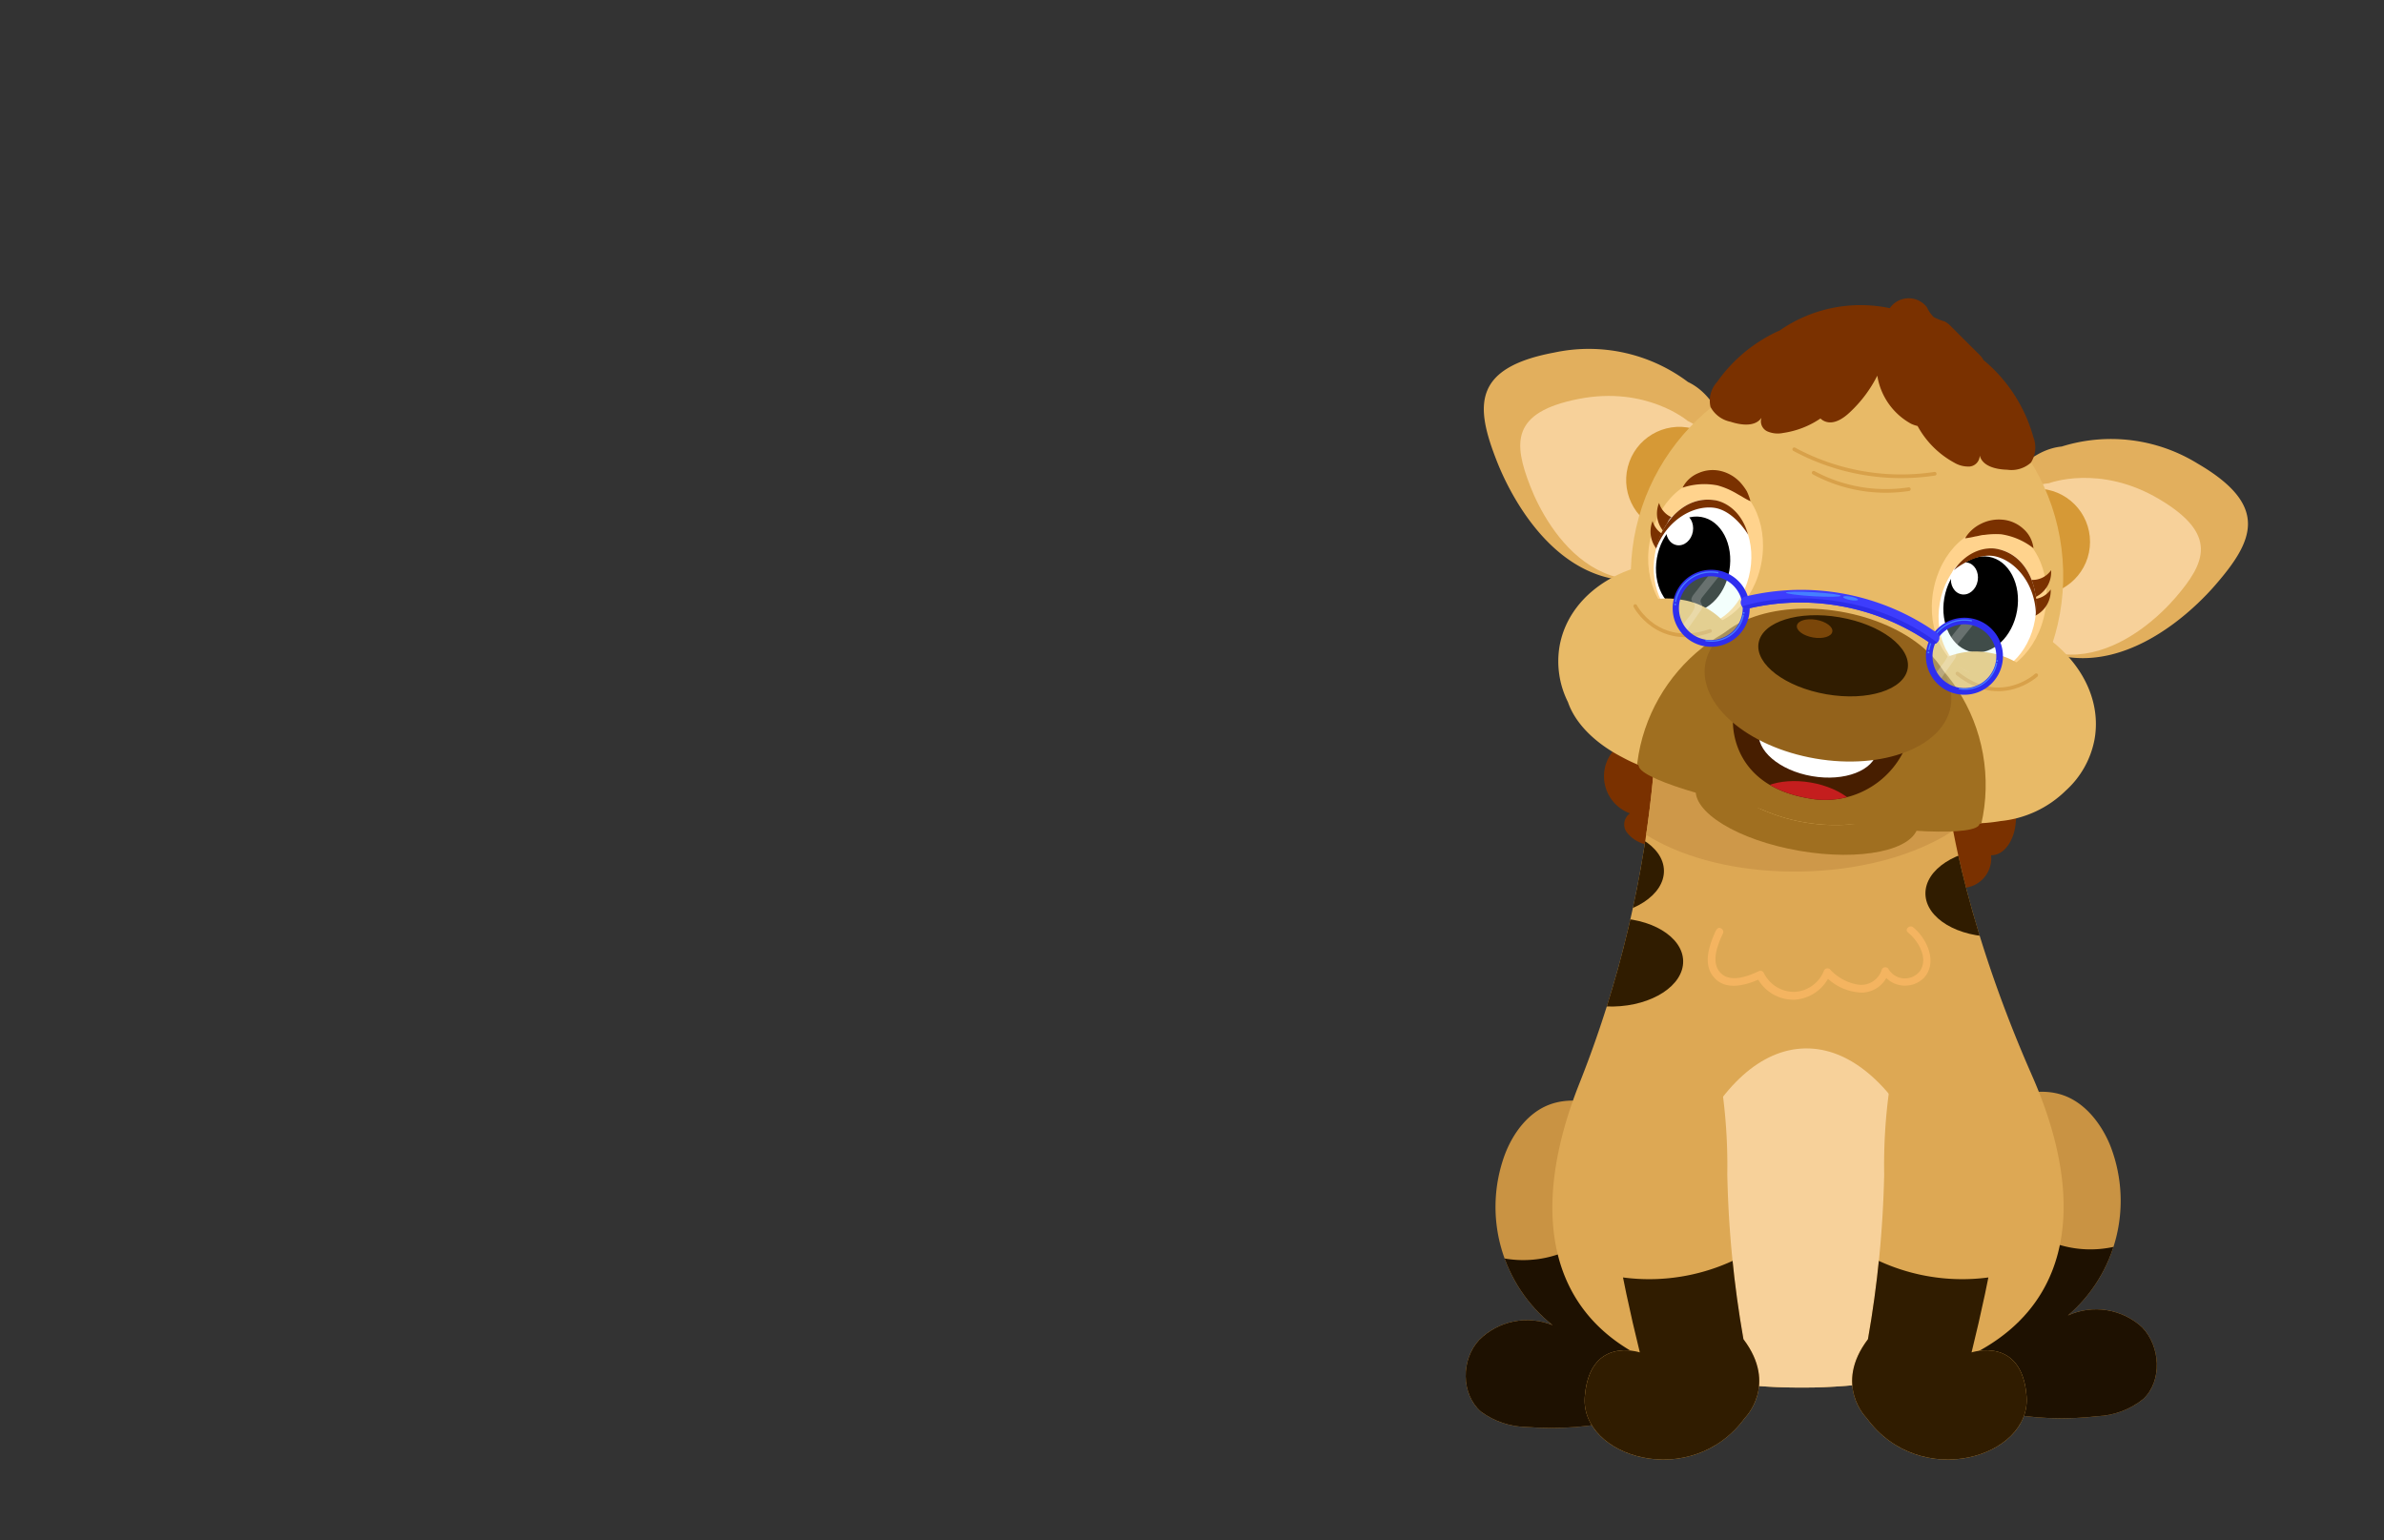 <svg id="Layer_12" data-name="Layer 12" xmlns="http://www.w3.org/2000/svg" xmlns:xlink="http://www.w3.org/1999/xlink" viewBox="0 0 260 168"><rect x="0" y="0" width="260" height="168" fill="#333333" stroke="none"/><defs><style>.cls-1{fill:#c99343;}.cls-2{fill:#3d3dfc;}.cls-3{fill:#dda854;}.cls-4{fill:#e8ba67;}.cls-5{fill:#471e00;}.cls-6{fill:#d7fff4;opacity:0.3;}.cls-7{fill:#7a3100;}.cls-8{clip-path:url(#clip-path);}.cls-9{fill:#1e1101;}.cls-10{clip-path:url(#clip-path-2);}.cls-11{clip-path:url(#clip-path-3);}.cls-12{fill:#f7d19a;}.cls-13{fill:#301c00;}.cls-14{fill:#ce9849;}.cls-15{fill:#a06f20;}.cls-16{fill:#e2af5d;}.cls-17{fill:#d69936;}.cls-18{clip-path:url(#clip-path-4);}.cls-19{fill:#ffd38d;}.cls-20,.cls-30{fill:#fff;}.cls-21{clip-path:url(#clip-path-5);}.cls-22{fill:#c41e1e;}.cls-23{fill:#93621b;}.cls-24{fill:#7a4609;}.cls-25,.cls-32{fill:none;stroke-linecap:round;stroke-linejoin:round;}.cls-25{stroke:#d8a14a;stroke-width:0.4px;}.cls-26{clip-path:url(#clip-path-6);}.cls-27{clip-path:url(#clip-path-7);}.cls-28{fill:#f4b460;}.cls-29{clip-path:url(#clip-path-8);}.cls-30{opacity:0.21;}.cls-31{fill:#2e2eef;}.cls-32{stroke:#457fff;stroke-width:0.14px;}.cls-33{fill:#457fff;}.cls-34{clip-path:url(#clip-path-9);}.cls-35{clip-path:url(#clip-path-10);}.cls-36{fill:#2d2de8;}</style><clipPath id="clip-path"><path class="cls-1" d="M217.32,120.17c2.44-.77,5.07-1.55,7.51-.78s4.23,3,5.25,5.39a16.48,16.48,0,0,1-4.55,18.69,7.42,7.42,0,0,1,8.09,1.29c2,2.07,2.23,5.83.13,7.82a8.59,8.59,0,0,1-5,1.88,33.06,33.06,0,0,1-10.36-.41c-2.18-.43-4.44-1.17-5.84-2.88s-1.69-4-1.85-6.26c-.21-3-.28-6-.22-9,.12-5.38,1-11.36,5.19-14.71l-1.35,1.65"/></clipPath><clipPath id="clip-path-2"><path class="cls-1" d="M176.62,120.94c-2.47-.68-5.13-1.36-7.54-.5s-4.11,3.17-5,5.59a16.48,16.48,0,0,0,5.25,18.5,7.4,7.4,0,0,0-8,1.6c-2,2.14-2,5.9.17,7.82a8.67,8.67,0,0,0,5.1,1.69,33.31,33.31,0,0,0,10.34-.81c2.15-.51,4.39-1.33,5.73-3.09s1.54-4.12,1.61-6.33q.14-4.49-.13-9c-.31-5.36-1.41-11.3-5.73-14.5l1.41,1.6"/></clipPath><clipPath id="clip-path-3"><path class="cls-3" d="M221.62,117.32c-8.06-18.31-9.27-30.94-9.27-30.94h-.88l-15.08,3.42-13.32-6.56-2.69.51a121.06,121.06,0,0,1-8.16,34.49c-7.33,18.52-1.53,33.47,25.18,33.09h.3C224.41,150.71,229.64,135.55,221.62,117.32Z"/></clipPath><clipPath id="clip-path-4"><path class="cls-4" d="M225.29,86.23a10,10,0,0,0,3.15-5.64c1.1-6.36-4.41-12.63-12.32-14-6.68-1.16-12.91,1.57-15.34,6.29-.35-.08-.7-.15-1.06-.21s-.68-.11-1-.15c-.71-5.26-5.67-9.92-12.35-11.07-7.9-1.36-15.19,2.69-16.29,9.06a9.92,9.92,0,0,0,.92,6.06c.79,2.31,2.92,4.46,5.89,6a17.72,17.72,0,0,0,5.51,1.92l.25,0,.33.07a22.61,22.61,0,0,0,3.87.32,20,20,0,0,0,20.93,3.61,22.75,22.75,0,0,0,3.76,1l.35,0a2.8,2.8,0,0,1,.28.06,17.71,17.71,0,0,0,6,0A11.78,11.78,0,0,0,225.29,86.23Z"/></clipPath><clipPath id="clip-path-5"><path class="cls-5" d="M189,78.53a19.92,19.92,0,0,0,18.91,2.74,9.55,9.55,0,0,1-10.72,5.79C188.49,85.56,189,78.53,189,78.53Z"/></clipPath><clipPath id="clip-path-6"><path class="cls-3" d="M187.06,114.56a59.94,59.94,0,0,1,1.32,13.5,116.72,116.72,0,0,0,1.76,18c3.79,5,.16,8.58.16,8.58-5.83,8-18,4.3-17.46-2.33s6-4.81,6-4.81c-4.39-17.75-4.82-29.95-4.82-29.95Z"/></clipPath><clipPath id="clip-path-7"><path class="cls-3" d="M206.8,114.56a59.64,59.64,0,0,0-1.31,13.5,117.51,117.51,0,0,1-1.77,18c-3.79,5-.16,8.58-.16,8.58,5.83,8,17.95,4.3,17.46-2.33s-6-4.81-6-4.81c4.39-17.75,4.82-29.95,4.82-29.95Z"/></clipPath><clipPath id="clip-path-8"><circle class="cls-6" cx="186.62" cy="66.34" r="3.58" transform="translate(-11.25 57.64) rotate(-17.05)"/></clipPath><clipPath id="clip-path-9"><circle class="cls-6" cx="214.25" cy="71.57" r="3.58" transform="translate(-11.57 65.97) rotate(-17.05)"/></clipPath><clipPath id="clip-path-10"><path class="cls-2" d="M210.69,70.19a.6.6,0,0,1-.25-.1,24.87,24.87,0,0,0-19.64-3.75.68.68,0,1,1-.4-1.29A25.7,25.7,0,0,1,211.2,69a.67.67,0,0,1-.51,1.22Z"/></clipPath></defs><path class="cls-7" d="M177.39,80.78a4.3,4.3,0,0,0,.38,7.93,1.47,1.47,0,0,0-.4,2,3.59,3.59,0,0,0,1.88,1.32,15,15,0,0,0,13.51-1.51A9.16,9.16,0,0,0,204,93.37c.72,2.89,5.09,4,7.08,1.75a3.23,3.23,0,0,0,6.07-1.84c1.52,0,2.45-1.71,2.65-3.23.61-4.53-2.15-9-5.92-11.59s-8.4-3.56-12.94-4.11c-4.18-.51-8.72-.63-12.27,1.63-1.32.84-2.72,2-4.22,1.62a10.39,10.39,0,0,1-1.69-.87,4,4,0,0,0-5.67,4.57"/><path class="cls-1" d="M217.32,120.17c2.44-.77,5.07-1.55,7.51-.78s4.23,3,5.25,5.39a16.48,16.48,0,0,1-4.55,18.69,7.42,7.42,0,0,1,8.09,1.29c2,2.07,2.23,5.83.13,7.82a8.59,8.59,0,0,1-5,1.88,33.06,33.06,0,0,1-10.36-.41c-2.18-.43-4.44-1.17-5.84-2.88s-1.69-4-1.85-6.26c-.21-3-.28-6-.22-9,.12-5.38,1-11.36,5.19-14.71l-1.35,1.65"/><g class="cls-8"><path class="cls-9" d="M233.62,134.83a11.8,11.8,0,0,1-9.18.89,35.28,35.28,0,0,1-8.52-4.07c-4.13,2.2-8.3,4.44-11.78,7.57s-6.26,7.29-6.81,11.94c-.68,5.79,2.25,11.63,6.68,15.43s10.16,5.78,15.92,6.73c7.75,1.28,16.82.3,21.64-5.91a19,19,0,0,0,3.1-6.5,30.57,30.57,0,0,0-4.65-26,1.78,1.78,0,0,0-1.06-.84c-.45-.07-1,.43-.73.82"/></g><path class="cls-1" d="M176.62,120.94c-2.47-.68-5.13-1.36-7.54-.5s-4.11,3.17-5,5.59a16.48,16.48,0,0,0,5.25,18.5,7.4,7.4,0,0,0-8,1.6c-2,2.14-2,5.9.17,7.82a8.67,8.67,0,0,0,5.1,1.69,33.31,33.31,0,0,0,10.34-.81c2.15-.51,4.39-1.33,5.73-3.09s1.54-4.12,1.61-6.33q.14-4.49-.13-9c-.31-5.36-1.41-11.3-5.73-14.5l1.41,1.6"/><g class="cls-10"><path class="cls-9" d="M160.89,136.21a11.83,11.83,0,0,0,9.2.54,35.2,35.2,0,0,0,8.36-4.4c4.21,2.05,8.46,4.13,12.06,7.13s6.53,7.05,7.25,11.67c.91,5.77-1.81,11.71-6.09,15.67S181.73,173,176,174.15c-7.7,1.57-16.8.93-21.85-5.09a19.13,19.13,0,0,1-3.35-6.38,30.57,30.57,0,0,1,3.67-26.17,1.82,1.82,0,0,1,1-.88c.46-.08,1,.4.77.8"/></g><path class="cls-3" d="M221.62,117.32c-8.06-18.31-9.27-30.94-9.27-30.94h-.88l-15.08,3.42-13.32-6.56-2.69.51a121.06,121.06,0,0,1-8.16,34.49c-7.33,18.52-1.53,33.47,25.18,33.09h.3C224.41,150.71,229.64,135.55,221.62,117.32Z"/><g class="cls-11"><ellipse class="cls-12" cx="197.53" cy="150.17" rx="17.56" ry="35.83" transform="translate(-2.8 3.75) rotate(-1.08)"/><ellipse class="cls-13" cx="175.85" cy="104.95" rx="7.72" ry="4.82" transform="translate(-1.95 3.34) rotate(-1.08)"/><ellipse class="cls-13" cx="217.71" cy="97.35" rx="7.72" ry="4.82" transform="translate(-1.8 4.12) rotate(-1.08)"/><ellipse class="cls-13" cx="173.75" cy="95.09" rx="7.72" ry="4.82" transform="translate(-1.76 3.29) rotate(-1.08)"/><ellipse class="cls-14" cx="196.26" cy="83.08" rx="21.94" ry="11.97" transform="translate(-1.53 3.72) rotate(-1.08)"/></g><ellipse class="cls-15" cx="197.08" cy="88.01" rx="4.86" ry="12.29" transform="translate(76.83 267.25) rotate(-80.21)"/><path class="cls-16" d="M224.85,48.7a18,18,0,0,1,14.81,1.85c7.92,4.61,6.11,8.45,1.94,13.26s-17,15.89-27.85-1.3C213.75,62.51,217.79,49.41,224.85,48.7Z"/><path class="cls-12" d="M223.47,52.7s5.52-2.11,12,1.73,5.08,6.93,1.79,10.75-13.5,12.58-22.54-1.48C214.71,63.7,217.77,53.17,223.47,52.7Z"/><circle class="cls-17" cx="222.15" cy="59.09" r="5.8" transform="translate(162.74 281.16) rotate(-89.92)"/><path class="cls-16" d="M184.09,41.66a18,18,0,0,0-14.58-3.21c-9,1.68-8.59,5.91-6.27,11.83S173.93,71,189.92,58.4C189.92,58.4,190.5,44.7,184.09,41.66Z"/><path class="cls-12" d="M184.05,45.9s-4.5-3.84-11.89-2.39-7.1,4.82-5.27,9.52,8.49,16.38,21.73,6.16C188.62,59.19,189.26,48.25,184.05,45.9Z"/><circle class="cls-17" cx="183.15" cy="52.36" r="5.8" transform="translate(87.06 216.83) rotate(-75.66)"/><circle class="cls-4" cx="201.43" cy="62.8" r="23.58" transform="translate(-4.16 15.38) rotate(-4.33)"/><path class="cls-4" d="M225.29,86.23a10,10,0,0,0,3.15-5.64c1.1-6.36-4.41-12.63-12.32-14-6.68-1.16-12.91,1.57-15.34,6.29-.35-.08-.7-.15-1.06-.21s-.68-.11-1-.15c-.71-5.26-5.67-9.92-12.35-11.07-7.9-1.36-15.19,2.69-16.29,9.06a9.92,9.92,0,0,0,.92,6.06c.79,2.31,2.92,4.46,5.89,6a17.72,17.72,0,0,0,5.51,1.92l.25,0,.33.07a22.61,22.61,0,0,0,3.87.32,20,20,0,0,0,20.93,3.61,22.75,22.75,0,0,0,3.76,1l.35,0a2.8,2.8,0,0,1,.28.06,17.71,17.71,0,0,0,6,0A11.78,11.78,0,0,0,225.29,86.23Z"/><g class="cls-18"><circle class="cls-15" cx="197.49" cy="85.6" r="19.07" transform="translate(-5.9 15.15) rotate(-4.33)"/></g><ellipse class="cls-15" cx="197.31" cy="86.64" rx="2.52" ry="18.86" transform="translate(78.38 266.35) rotate(-80.21)"/><ellipse class="cls-19" cx="186.02" cy="60.21" rx="8.07" ry="6.2" transform="translate(95.05 233.28) rotate(-80.21)"/><ellipse class="cls-19" cx="216.95" cy="65.55" rx="8.07" ry="6.2" transform="translate(115.46 268.19) rotate(-80.21)"/><path class="cls-7" d="M183,56.6a2.43,2.43,0,0,1-2.06-1.75,3,3,0,0,0,.48,3.09.73.73,0,0,0,.42.29.7.7,0,0,0,.64-.38,1.54,1.54,0,0,0,.19-1.22l-.22.32"/><path class="cls-7" d="M182.3,58.59a2.46,2.46,0,0,1-2.07-1.76,3.06,3.06,0,0,0,.48,3.09.74.74,0,0,0,.42.3.73.73,0,0,0,.65-.38,1.63,1.63,0,0,0,.19-1.22l-.22.32"/><path class="cls-7" d="M221.16,63.19a2.44,2.44,0,0,0,2.53-1A3,3,0,0,1,222.21,65a.75.75,0,0,1-.5.14.71.71,0,0,1-.48-.57,1.59,1.59,0,0,1,.23-1.22l.1.38"/><path class="cls-7" d="M221.12,65.29a2.44,2.44,0,0,0,2.53-1,3.05,3.05,0,0,1-1.48,2.75.74.74,0,0,1-.5.13.68.68,0,0,1-.48-.57,1.57,1.57,0,0,1,.23-1.21l.1.37"/><ellipse class="cls-20" cx="216.75" cy="66.7" rx="6.89" ry="5.27" transform="translate(114.16 268.95) rotate(-80.21)"/><ellipse cx="215.72" cy="66.91" rx="5.25" ry="4.01" transform="matrix(0.17, -0.99, 0.99, 0.17, 113.1, 268.11)"/><ellipse class="cls-20" cx="214.24" cy="63.09" rx="1.76" ry="1.47" transform="translate(115.64 263.48) rotate(-80.21)"/><path class="cls-7" d="M183.5,53.19a3.36,3.36,0,0,1,1.73-1.59,3.83,3.83,0,0,1,2.48-.22,4.28,4.28,0,0,1,2.1,1.25,6.46,6.46,0,0,1,.7.95,6.2,6.2,0,0,1,.4,1.09,9.79,9.79,0,0,1-1-.55c-.32-.17-.6-.35-.89-.5a8.22,8.22,0,0,0-1.71-.68A7.48,7.48,0,0,0,183.5,53.19Z"/><path class="cls-7" d="M221.77,59.79a7.55,7.55,0,0,0-3.52-1.52,8.92,8.92,0,0,0-1.84.07c-.32,0-.65.13-1,.17a8.32,8.32,0,0,1-1.1.2A4.11,4.11,0,0,1,216,57.15a4.34,4.34,0,0,1,2.4-.47,3.83,3.83,0,0,1,2.27,1A3.3,3.3,0,0,1,221.77,59.79Z"/><ellipse class="cls-20" cx="185.68" cy="61.34" rx="6.89" ry="5.27" transform="translate(93.66 233.89) rotate(-80.21)"/><ellipse cx="184.65" cy="61.55" rx="5.25" ry="4.01" transform="translate(92.6 233.05) rotate(-80.21)"/><ellipse class="cls-20" cx="183.18" cy="57.73" rx="1.76" ry="1.47" transform="translate(95.14 228.42) rotate(-80.21)"/><path class="cls-4" d="M175.74,69.28c.48-2.78,3.9-4.52,7.63-3.87a7.86,7.86,0,0,1,5,2.83"/><path class="cls-4" d="M211.86,71.88A8.2,8.2,0,0,1,217,71.2c3.73.65,6.37,3.43,5.89,6.21"/><path class="cls-5" d="M189,78.53a19.92,19.92,0,0,0,18.91,2.74,9.55,9.55,0,0,1-10.72,5.79C188.49,85.56,189,78.53,189,78.53Z"/><g class="cls-21"><ellipse class="cls-22" cx="196.87" cy="89.01" rx="3.72" ry="6.39" transform="translate(75.67 267.88) rotate(-80.21)"/><ellipse class="cls-20" cx="198.28" cy="80.81" rx="3.9" ry="6.54" transform="translate(84.93 262.46) rotate(-80.21)"/></g><ellipse class="cls-23" cx="199.37" cy="74.72" rx="8.13" ry="13.58" transform="translate(91.83 258.48) rotate(-80.21)"/><ellipse class="cls-13" cx="199.92" cy="71.53" rx="4.26" ry="8.25" transform="translate(95.44 256.37) rotate(-80.21)"/><ellipse class="cls-24" cx="197.91" cy="68.57" rx="0.98" ry="1.96" transform="translate(96.68 251.93) rotate(-80.21)"/><path class="cls-7" d="M181.59,57.45s1.9-3.5,5.5-2.88c0,0,2.6.33,3.56,3.74,0,0-1.57-2.7-3.8-2.94s-5.06,1.34-6.26,4.53A6.58,6.58,0,0,1,181.59,57.45Z"/><path class="cls-7" d="M221.91,64.41s-.62-3.94-4.22-4.56c0,0-2.55-.56-4.6,2.33,0,0,2.38-2,4.56-1.49s4.32,3,4.39,6.37A6.72,6.72,0,0,0,221.91,64.41Z"/><path class="cls-25" d="M178.34,66.1s2.44,4.67,8.16,2.71"/><path class="cls-25" d="M222.07,73.64s-3.86,3.59-8.59-.18"/><path class="cls-7" d="M221.75,47.65a16.64,16.64,0,0,0-5.42-8.37,2.56,2.56,0,0,0-.45-.59l-2.26-2.25c-.26-.26-.51-.52-.77-.77a3,3,0,0,0-.74-.6,7.09,7.09,0,0,1-1.21-.48,3.6,3.6,0,0,1-.75-1.08,2.51,2.51,0,0,0-4.05.1,15.45,15.45,0,0,0-12,2.43l0,0a16.59,16.59,0,0,0-6.84,5.63,3,3,0,0,0-.71,2.71A3.19,3.19,0,0,0,188.74,46c1.16.38,2.69.57,3.37-.44a1.21,1.21,0,0,0,.62,1.48,2.86,2.86,0,0,0,1.74.18,9.68,9.68,0,0,0,4.07-1.58,1.49,1.49,0,0,0,.52.33c.94.35,1.94-.3,2.68-1a14.15,14.15,0,0,0,3-4,7.27,7.27,0,0,0,3.69,5.25,3.4,3.4,0,0,0,.7.24,10,10,0,0,0,4,4,3,3,0,0,0,1.7.42,1.22,1.22,0,0,0,1.08-1.2c.3,1.19,1.81,1.52,3,1.55a3.19,3.19,0,0,0,2.58-.77A3.09,3.09,0,0,0,221.75,47.65Z"/><path class="cls-25" d="M195.68,49A24.52,24.52,0,0,0,211,51.67"/><path class="cls-25" d="M197.8,51.56a16.59,16.59,0,0,0,10.38,1.79"/><path class="cls-3" d="M187.06,114.56a59.94,59.94,0,0,1,1.32,13.5,116.72,116.72,0,0,0,1.76,18c3.79,5,.16,8.58.16,8.58-5.83,8-18,4.3-17.46-2.33s6-4.81,6-4.81c-4.39-17.75-4.82-29.95-4.82-29.95Z"/><g class="cls-26"><path class="cls-13" d="M171.47,137.83a21.73,21.73,0,0,0,20.49-2,46.28,46.28,0,0,1,6.71,17.59c.84,5.21.48,11.26-3.5,14.72-2,1.74-4.64,2.54-7.2,3.26-4.52,1.26-9.49,2.37-13.78.45-3.74-1.67-6.18-5.35-7.9-9.07a27.07,27.07,0,0,1-2.88-12.6c.23-4.34,2.12-8.73,5.63-11.3l-1.15.95"/></g><path class="cls-3" d="M206.8,114.56a59.64,59.64,0,0,0-1.31,13.5,117.51,117.51,0,0,1-1.77,18c-3.79,5-.16,8.58-.16,8.58,5.83,8,17.95,4.3,17.46-2.33s-6-4.81-6-4.81c4.39-17.75,4.82-29.95,4.82-29.95Z"/><g class="cls-27"><path class="cls-13" d="M222.39,137.83a21.73,21.73,0,0,1-20.49-2,46.28,46.28,0,0,0-6.71,17.59c-.84,5.21-.48,11.26,3.5,14.72,2,1.74,4.64,2.54,7.2,3.26,4.52,1.26,9.5,2.37,13.78.45,3.74-1.67,6.18-5.35,7.9-9.07a27.07,27.07,0,0,0,2.88-12.6c-.23-4.34-2.11-8.73-5.62-11.3l1.14.95"/></g><path class="cls-28" d="M187.16,101.44c-.73,1.56-1.54,3.78-.16,5.24s3.61.7,5.14,0l-.55-.14a4.45,4.45,0,0,0,4.18,2.49,4.51,4.51,0,0,0,3.87-2.86l-.68.18a5.74,5.74,0,0,0,4.13,1.91A3.12,3.12,0,0,0,206,106l-.74.09a2.93,2.93,0,0,0,4.57.56c1.52-1.69.34-4.27-1.17-5.51-.39-.32-1,.24-.56.57,1.12.92,2.24,2.79,1.29,4.2a2.08,2.08,0,0,1-3.43-.22.41.41,0,0,0-.74.09,2.36,2.36,0,0,1-2.42,1.63,5.27,5.27,0,0,1-3.22-1.69.41.41,0,0,0-.67.18,3.65,3.65,0,0,1-3.26,2.28,3.69,3.69,0,0,1-3.31-2.11.42.42,0,0,0-.55-.14c-1.19.56-3.1,1.3-4.17.15s-.28-3.06.28-4.26c.22-.47-.47-.88-.69-.41Z"/><circle class="cls-6" cx="186.62" cy="66.34" r="3.58" transform="translate(-11.25 57.64) rotate(-17.05)"/><g class="cls-29"><path class="cls-30" d="M187.06,61.91c-.84,1-1.63,2-2.4,3-.13.19-.27.44-.15.63a2.5,2.5,0,0,0,.23.23.67.67,0,0,1,0,.67,4,4,0,0,1-.59.89c-.53.68-1,1.39-1.47,2.11-.11.17-.22.4-.09.56a.33.33,0,0,0,.4,0,1,1,0,0,0,.31-.31l2.11-3a.87.87,0,0,0,.22-.71,2.8,2.8,0,0,1-.15-.3c-.07-.22.09-.44.23-.62l2.09-2.61a.49.49,0,0,0,.13-.28c0-.21-.25-.3-.45-.35"/></g><path class="cls-31" d="M185.84,70.47a4.2,4.2,0,1,1,4.91-3.35A4.21,4.21,0,0,1,185.84,70.47Zm1.43-7.55A3.48,3.48,0,1,0,190,67,3.49,3.49,0,0,0,187.27,62.92Z"/><path class="cls-32" d="M182.74,65.6a3.94,3.94,0,0,1,4.61-3.14"/><path class="cls-32" d="M190.12,67.1a3.53,3.53,0,0,1-4.07,2.77"/><circle class="cls-33" cx="182.7" cy="65.92" r="0.1"/><circle class="cls-33" cx="190.17" cy="66.85" r="0.1"/><circle class="cls-6" cx="214.25" cy="71.57" r="3.58" transform="translate(-11.57 65.97) rotate(-17.05)"/><g class="cls-34"><path class="cls-30" d="M214.69,67.14c-.84,1-1.64,2-2.4,3-.14.18-.28.43-.15.63s.15.14.22.22a.64.64,0,0,1,0,.68,4.58,4.58,0,0,1-.59.89c-.52.67-1,1.39-1.46,2.1-.11.17-.22.4-.09.56a.32.32,0,0,0,.4,0A1.05,1.05,0,0,0,211,75l2.1-3c.15-.21.31-.46.22-.7a2.8,2.8,0,0,0-.15-.3.75.75,0,0,1,.24-.63l2.08-2.61a.45.45,0,0,0,.14-.27c0-.21-.25-.31-.46-.35"/></g><path class="cls-31" d="M213.46,75.7a4.2,4.2,0,1,1,4.91-3.35A4.21,4.21,0,0,1,213.46,75.7Zm1.43-7.55a3.48,3.48,0,1,0,2.77,4.07A3.49,3.49,0,0,0,214.89,68.15Z"/><path class="cls-32" d="M210.37,70.84A3.94,3.94,0,0,1,215,67.7"/><path class="cls-32" d="M217.75,72.34a3.53,3.53,0,0,1-4.07,2.77"/><circle class="cls-33" cx="210.32" cy="71.16" r="0.1"/><circle class="cls-33" cx="217.8" cy="72.08" r="0.1"/><path class="cls-2" d="M210.69,70.19a.6.6,0,0,1-.25-.1,24.87,24.87,0,0,0-19.64-3.75.68.68,0,1,1-.4-1.29A25.7,25.7,0,0,1,211.2,69a.67.67,0,0,1-.51,1.22Z"/><g class="cls-35"><path class="cls-36" d="M188.94,66.51s4.82-2.2,12.33-.78a24,24,0,0,1,11.83,5.85l-4.39,1.72L190.5,69.62Z"/></g><ellipse class="cls-33" cx="197.75" cy="64.8" rx="0.22" ry="2.99" transform="translate(121.69 258.5) rotate(-86.7)"/><ellipse class="cls-33" cx="201.82" cy="65.26" rx="0.19" ry="0.82" transform="translate(100.13 251.4) rotate(-79.27)"/></svg>